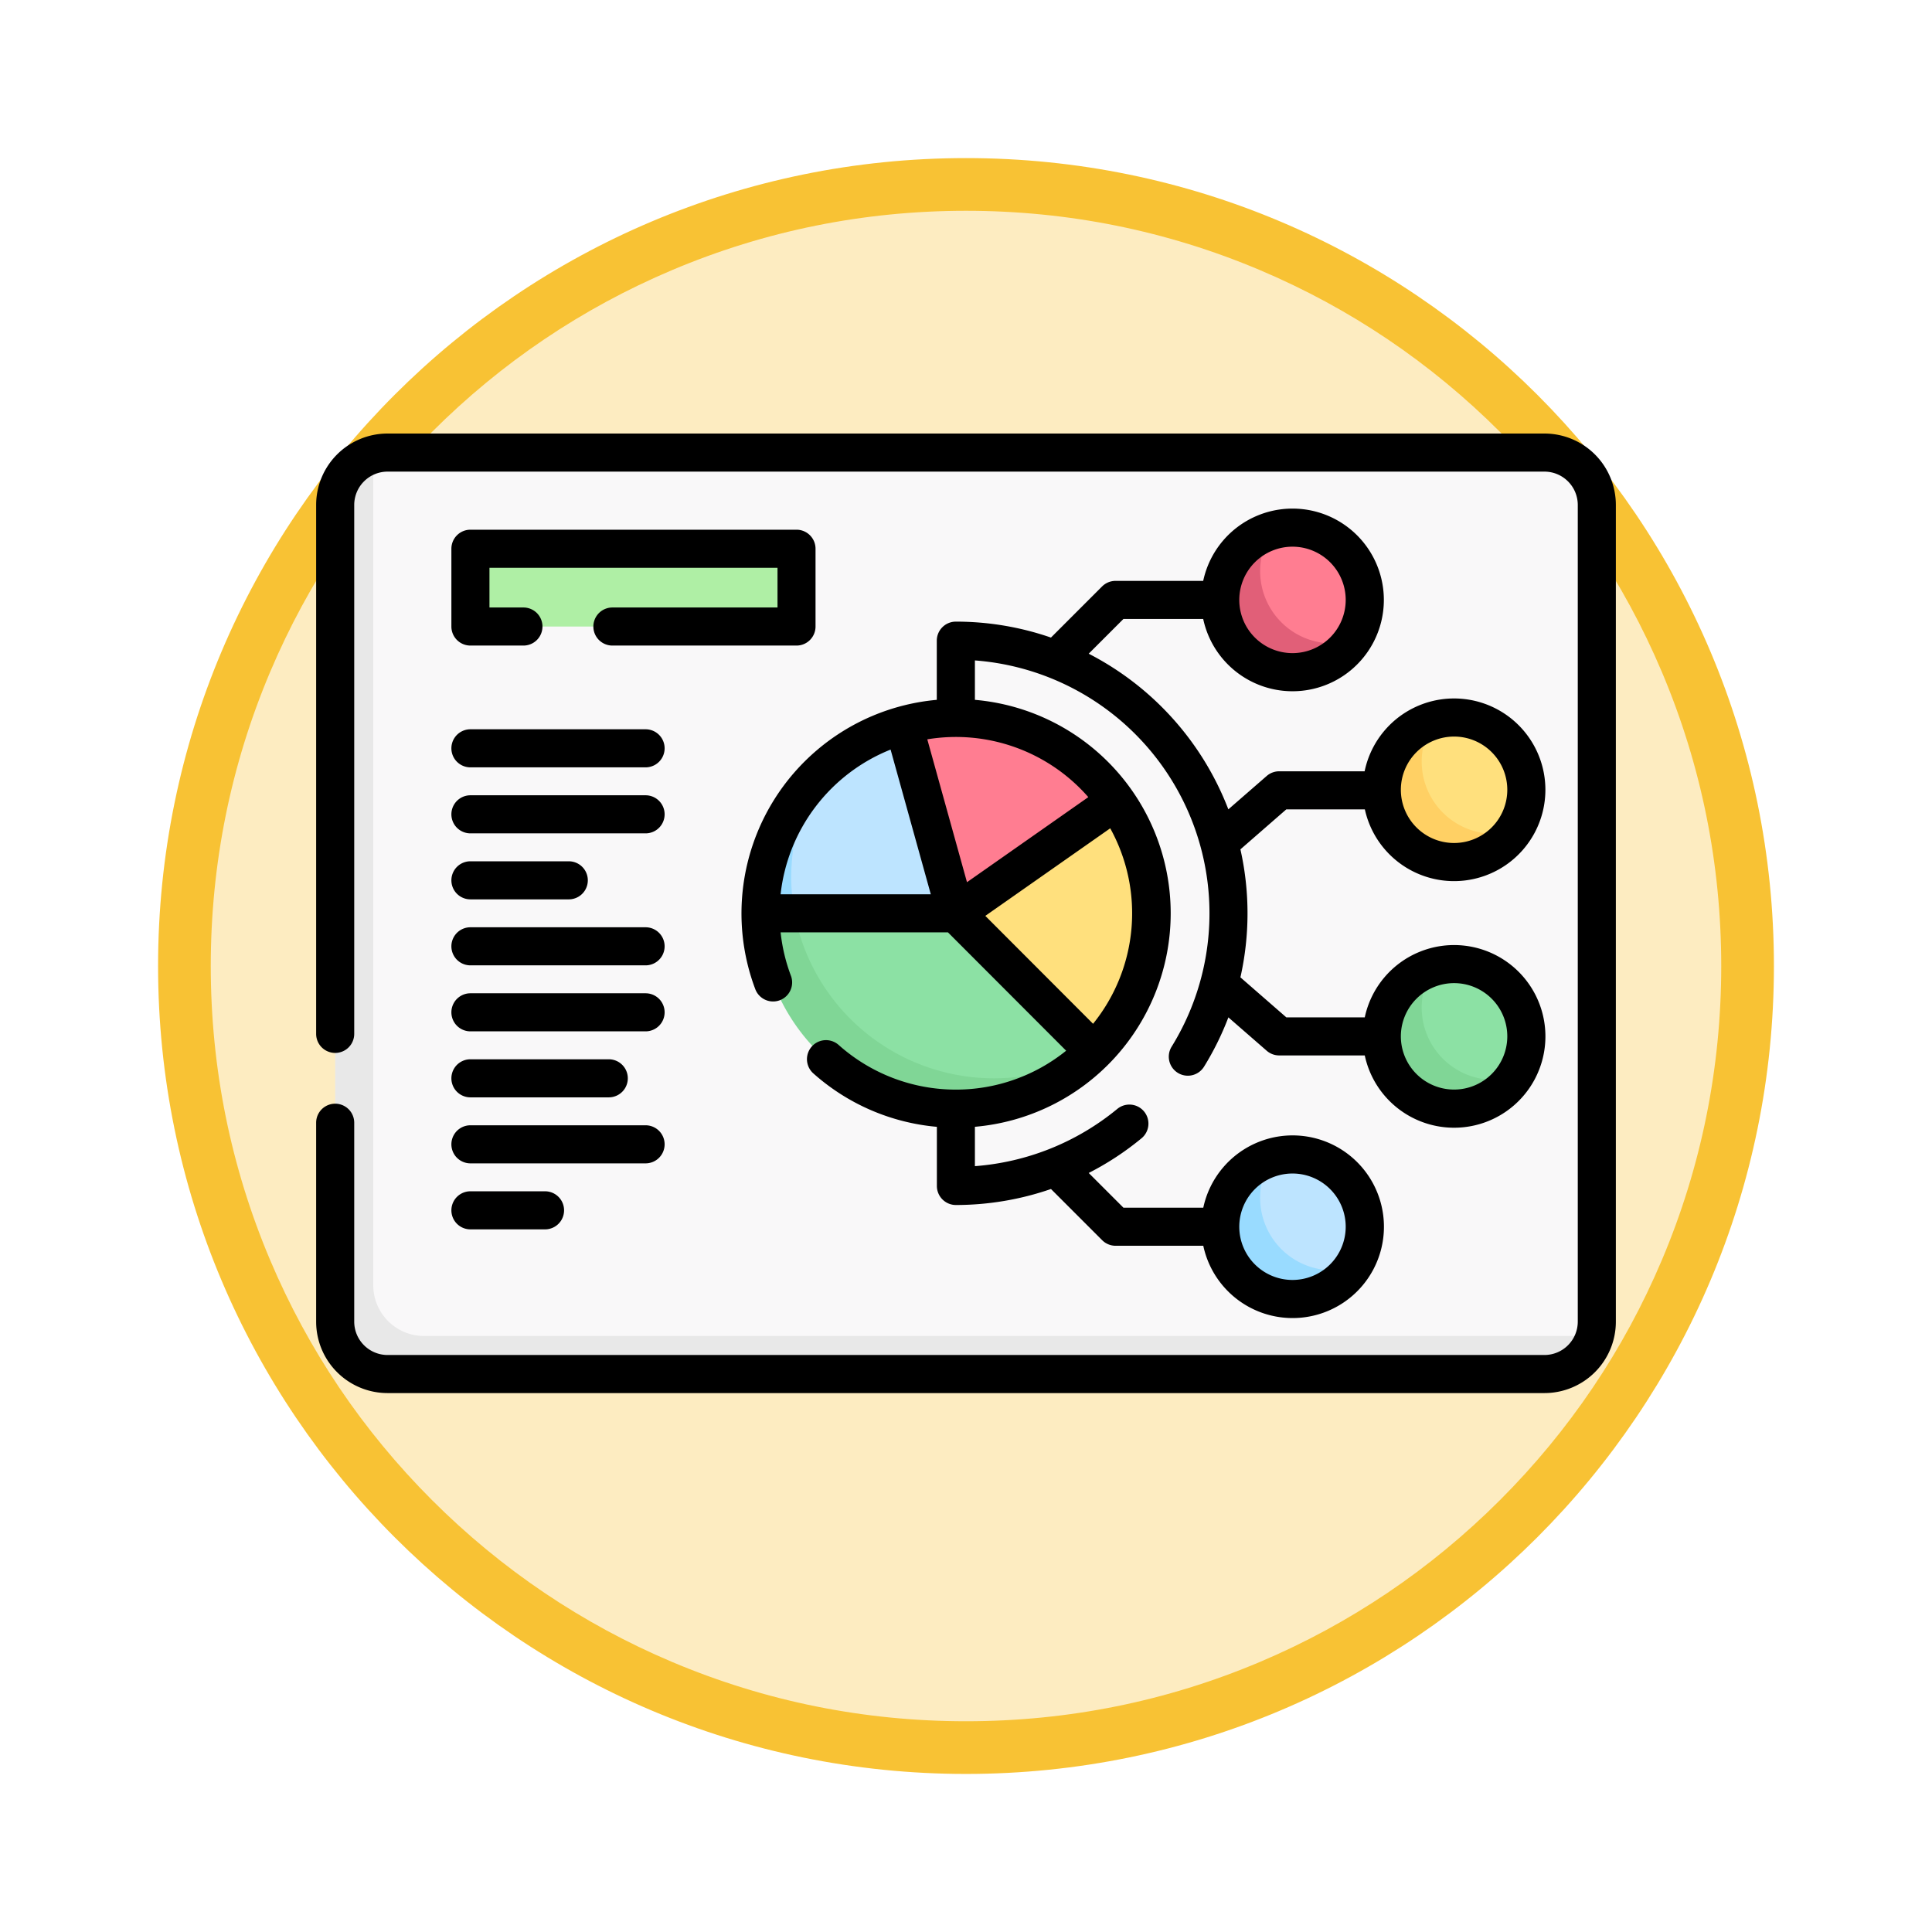 <svg xmlns="http://www.w3.org/2000/svg" xmlns:xlink="http://www.w3.org/1999/xlink" width="110" height="110" viewBox="0 0 110 110">
  <defs>
    <filter id="Trazado_982547" x="0" y="0" width="110" height="110" filterUnits="userSpaceOnUse">
      <feOffset dy="3" input="SourceAlpha"/>
      <feGaussianBlur stdDeviation="3" result="blur"/>
      <feFlood flood-opacity="0.161"/>
      <feComposite operator="in" in2="blur"/>
      <feComposite in="SourceGraphic"/>
    </filter>
  </defs>
  <g id="Grupo_1212747" data-name="Grupo 1212747" transform="translate(-1007 -4136.523)">
    <g id="Grupo_1211704" data-name="Grupo 1211704" transform="translate(630 -1936.756)">
      <g id="Grupo_1200150" data-name="Grupo 1200150" transform="translate(386 6079.28)">
        <g id="Grupo_1185951" data-name="Grupo 1185951" transform="translate(0 0)">
          <g id="Grupo_1184083" data-name="Grupo 1184083" transform="translate(0 0)">
            <g id="Grupo_1183743" data-name="Grupo 1183743" transform="translate(0 0)">
              <g id="Grupo_1181545" data-name="Grupo 1181545">
                <g id="Grupo_1177562" data-name="Grupo 1177562">
                  <g id="Grupo_1173147" data-name="Grupo 1173147" transform="translate(0 0)">
                    <g id="Grupo_1163801" data-name="Grupo 1163801" transform="translate(0 0)">
                      <g id="Grupo_1163014" data-name="Grupo 1163014" transform="translate(0 0)">
                        <g id="Grupo_1157015" data-name="Grupo 1157015" transform="translate(0 0)">
                          <g id="Grupo_1155792" data-name="Grupo 1155792" transform="translate(0 0)">
                            <g id="Grupo_1154703" data-name="Grupo 1154703" transform="translate(0 0)">
                              <g id="Grupo_1150789" data-name="Grupo 1150789">
                                <g id="Grupo_1154212" data-name="Grupo 1154212">
                                  <g id="Grupo_1152583" data-name="Grupo 1152583">
                                    <g id="Grupo_1146973" data-name="Grupo 1146973">
                                      <g id="Grupo_1146954" data-name="Grupo 1146954">
                                        <g transform="matrix(1, 0, 0, 1, -9, -6)" filter="url(#Trazado_982547)">
                                          <g id="Trazado_982547-2" data-name="Trazado 982547" transform="translate(9 6)" fill="#fdecc1">
                                            <path d="M 46 90.5 C 39.992 90.5 34.164 89.324 28.679 87.003 C 23.38 84.762 18.621 81.553 14.534 77.466 C 10.446 73.379 7.238 68.62 4.996 63.321 C 2.676 57.836 1.5 52.008 1.5 46 C 1.5 39.992 2.676 34.164 4.996 28.679 C 7.238 23.38 10.446 18.621 14.534 14.534 C 18.621 10.446 23.38 7.238 28.679 4.996 C 34.164 2.676 39.992 1.5 46 1.5 C 52.008 1.5 57.836 2.676 63.321 4.996 C 68.62 7.238 73.379 10.446 77.466 14.534 C 81.554 18.621 84.762 23.38 87.004 28.679 C 89.324 34.164 90.5 39.992 90.5 46 C 90.5 52.008 89.324 57.836 87.004 63.321 C 84.762 68.62 81.554 73.379 77.466 77.466 C 73.379 81.553 68.62 84.762 63.321 87.003 C 57.836 89.324 52.008 90.5 46 90.5 Z" stroke="none"/>
                                            <path d="M 46 3 C 40.194 3 34.563 4.136 29.263 6.378 C 24.143 8.544 19.544 11.644 15.594 15.594 C 11.644 19.544 8.544 24.143 6.378 29.263 C 4.137 34.563 3 40.194 3 46 C 3 51.806 4.137 57.437 6.378 62.737 C 8.544 67.857 11.644 72.455 15.594 76.405 C 19.544 80.355 24.143 83.456 29.263 85.622 C 34.563 87.863 40.194 89 46 89 C 51.806 89 57.437 87.863 62.737 85.622 C 67.857 83.456 72.456 80.355 76.406 76.405 C 80.356 72.455 83.456 67.857 85.622 62.737 C 87.864 57.437 89 51.806 89 46 C 89 40.194 87.864 34.563 85.622 29.263 C 83.456 24.143 80.356 19.544 76.406 15.594 C 72.456 11.644 67.857 8.544 62.737 6.378 C 57.437 4.136 51.806 3 46 3 M 46 -7.62939453125e-06 C 71.405 -7.62939453125e-06 92 20.595 92 46 C 92 71.405 71.405 92 46 92 C 20.595 92 7.62939453125e-06 71.405 7.62939453125e-06 46 C 7.62939453125e-06 20.595 20.595 -7.62939453125e-06 46 -7.62939453125e-06 Z" stroke="none" fill="#f8c234"/>
                                          </g>
                                        </g>
                                      </g>
                                    </g>
                                  </g>
                                </g>
                              </g>
                            </g>
                          </g>
                        </g>
                      </g>
                    </g>
                  </g>
                </g>
              </g>
            </g>
          </g>
        </g>
      </g>
    </g>
    <g id="infografias" transform="translate(1025 4094.207)">
      <g id="Grupo_1212745" data-name="Grupo 1212745" transform="translate(1.084 68.084)">
        <path id="Trazado_1085355" data-name="Trazado 1085355" d="M9.5,77.478a2.087,2.087,0,0,1,.47-1.523c.386-.5.783-1.167,1.409-1.343a2.978,2.978,0,0,1,.809-.111H78.066a2.977,2.977,0,0,1,2.977,2.977v46.51a2.977,2.977,0,0,1-.111.809,2.816,2.816,0,0,1-.847,1.091,2.452,2.452,0,0,1-2.019.643H12.188a2.291,2.291,0,0,1-2.544-2.544Z" transform="translate(-9.211 -74.501)" fill="#f9f8f9"/>
        <path id="Trazado_1085356" data-name="Trazado 1085356" d="M79.221,125.456a2.978,2.978,0,0,1-2.866,2.168H10.477A2.977,2.977,0,0,1,7.5,124.646V78.136A2.978,2.978,0,0,1,9.668,75.27v47.295a2.89,2.89,0,0,0,2.891,2.891Z" transform="translate(-7.5 -75.159)" fill="#e8e8e8"/>
        <path id="Trazado_1085357" data-name="Trazado 1085357" d="M365.234,108.188a4.117,4.117,0,0,0-5.232-3.96,4.737,4.737,0,0,0-.753.44,3.772,3.772,0,0,0-2.1,3.52,3.871,3.871,0,0,0,3.969,3.969,4.1,4.1,0,0,0,2.745-1.05,3.333,3.333,0,0,0,.651-.6A4.093,4.093,0,0,0,365.234,108.188Z" transform="translate(-306.615 -99.8)" fill="#ff7d91"/>
        <path id="Trazado_1085358" data-name="Trazado 1085358" d="M362.542,111.574a4.114,4.114,0,0,1-3.4-6.437,4.114,4.114,0,1,0,4.514,6.282A4.112,4.112,0,0,1,362.542,111.574Z" transform="translate(-305.76 -100.709)" fill="#e15f78"/>
        <path id="Trazado_1085359" data-name="Trazado 1085359" d="M428.873,183.188a4.117,4.117,0,0,0-5.232-3.96,4.735,4.735,0,0,0-.753.44,3.772,3.772,0,0,0-2.1,3.52,3.871,3.871,0,0,0,3.969,3.969,4.1,4.1,0,0,0,2.745-1.05,3.333,3.333,0,0,0,.651-.6A4.093,4.093,0,0,0,428.873,183.188Z" transform="translate(-361.057 -163.96)" fill="#ffe07d"/>
        <path id="Trazado_1085360" data-name="Trazado 1085360" d="M426.181,186.574a4.114,4.114,0,0,1-3.4-6.437,4.114,4.114,0,1,0,4.514,6.282A4.112,4.112,0,0,1,426.181,186.574Z" transform="translate(-360.201 -164.869)" fill="#ffd064"/>
        <path id="Trazado_1085361" data-name="Trazado 1085361" d="M428.873,280.114a4.117,4.117,0,0,0-5.232-3.96,4.734,4.734,0,0,0-.753.44,3.771,3.771,0,0,0-2.1,3.52,3.871,3.871,0,0,0,3.969,3.969,4.1,4.1,0,0,0,2.745-1.05,3.333,3.333,0,0,0,.651-.6A4.094,4.094,0,0,0,428.873,280.114Z" transform="translate(-361.057 -246.877)" fill="#8ce1a4"/>
        <path id="Trazado_1085362" data-name="Trazado 1085362" d="M426.181,283.5a4.114,4.114,0,0,1-3.4-6.437,4.114,4.114,0,1,0,4.514,6.282A4.112,4.112,0,0,1,426.181,283.5Z" transform="translate(-360.201 -247.786)" fill="#80d696"/>
        <path id="Trazado_1085363" data-name="Trazado 1085363" d="M365.234,355.114a4.117,4.117,0,0,0-5.232-3.96,4.737,4.737,0,0,0-.753.44,3.772,3.772,0,0,0-2.1,3.52,3.871,3.871,0,0,0,3.969,3.969,4.1,4.1,0,0,0,2.745-1.05,3.333,3.333,0,0,0,.651-.6A4.094,4.094,0,0,0,365.234,355.114Z" transform="translate(-306.615 -311.037)" fill="#bde4ff"/>
        <path id="Trazado_1085364" data-name="Trazado 1085364" d="M362.542,358.5a4.114,4.114,0,0,1-3.4-6.437,4.114,4.114,0,1,0,4.514,6.282A4.111,4.111,0,0,1,362.542,358.5Z" transform="translate(-305.76 -311.946)" fill="#99dbff"/>
        <path id="Trazado_1085365" data-name="Trazado 1085365" d="M78.18,116.808H61.937a1.161,1.161,0,0,1-1.161-1.161V113.54a1.161,1.161,0,0,1,1.161-1.161H78.18a1.161,1.161,0,0,1,1.161,1.161v2.106A1.161,1.161,0,0,1,78.18,116.808Z" transform="translate(-53.076 -106.904)" fill="#afefa5"/>
        <path id="Trazado_1085366" data-name="Trazado 1085366" d="M185.141,182.518c-.144.039-.287-.064-.428-.02a11.114,11.114,0,0,0-4.346,2.567c-2.122,2.025-2.866,4.881-2.866,8.046,0,.267-.279.531-.261.793l11.766-.05Z" transform="translate(-152.706 -166.879)" fill="#bde4ff"/>
        <path id="Trazado_1085367" data-name="Trazado 1085367" d="M263.122,218.214a11.086,11.086,0,0,1-3.264,7.87l-4.042-3.319L252,218.214l4.407-3.5,4.7-2.888A11.058,11.058,0,0,1,263.122,218.214Z" transform="translate(-216.662 -191.982)" fill="#ffe07d"/>
        <path id="Trazado_1085368" data-name="Trazado 1085368" d="M241.387,183.788l-9.107,6.384-3.332-10.614a11.135,11.135,0,0,1,12.439,4.23Z" transform="translate(-196.942 -163.939)" fill="#ff7d91"/>
        <path id="Trazado_1085369" data-name="Trazado 1085369" d="M195.9,263.87c-.023.023-.046.047-.069.068-.3.275-.613.425-.942.683a10.854,10.854,0,0,1-6.846,2.067A10.492,10.492,0,0,1,177.239,256h10.805Z" transform="translate(-152.706 -229.768)" fill="#8ce1a4"/>
        <path id="Trazado_1085370" data-name="Trazado 1085370" d="M178.494,200.33a11.415,11.415,0,0,0-1.506,8.046l-1.037.245-.9-.245a11.083,11.083,0,0,1,3.444-8.046Z" transform="translate(-150.834 -182.144)" fill="#99dbff"/>
        <path id="Trazado_1085371" data-name="Trazado 1085371" d="M193.96,263.938A11.121,11.121,0,0,1,175.05,256h1.938q.072.4.172.786a11.565,11.565,0,0,0,16.8,7.151Z" transform="translate(-150.834 -229.768)" fill="#80d696"/>
      </g>
      <g id="Grupo_1212746" data-name="Grupo 1212746" transform="translate(0 67)">
        <path id="Trazado_1085372" data-name="Trazado 1085372" d="M69.939,67H4.061A4.066,4.066,0,0,0,0,71.061v30.12a1.084,1.084,0,0,0,2.168,0V71.061a1.9,1.9,0,0,1,1.893-1.893H69.939a1.9,1.9,0,0,1,1.893,1.893v46.51a1.9,1.9,0,0,1-1.893,1.893H4.061a1.9,1.9,0,0,1-1.893-1.893V106.24a1.084,1.084,0,0,0-2.168,0v11.331a4.066,4.066,0,0,0,4.061,4.061H69.939A4.066,4.066,0,0,0,74,117.571V71.061A4.066,4.066,0,0,0,69.939,67Z" transform="translate(0 -67)"/>
        <path id="Trazado_1085373" data-name="Trazado 1085373" d="M178.674,107.461a12.211,12.211,0,0,0-10.335,16.473,1.084,1.084,0,1,0,2.028-.767,9.947,9.947,0,0,1-.586-2.467h9.528l6.729,6.738a9.987,9.987,0,0,1-6.278,2.215h0a10.021,10.021,0,0,1-6.676-2.544,1.084,1.084,0,0,0-1.443,1.618,12.181,12.181,0,0,0,7.037,3.045v3.367a1.084,1.084,0,0,0,1.084,1.084,16.618,16.618,0,0,0,5.412-.911l2.915,2.915a1.084,1.084,0,0,0,.767.317h4.99a5.2,5.2,0,1,0,0-2.168H189.3l-1.977-1.977a16.522,16.522,0,0,0,3-1.969,1.084,1.084,0,1,0-1.38-1.672,14.459,14.459,0,0,1-8.1,3.253v-2.241a12.2,12.2,0,0,0,0-24.309v-2.244A14.443,14.443,0,0,1,192.049,127.2a1.084,1.084,0,1,0,1.844,1.14,16.516,16.516,0,0,0,1.382-2.8l2.182,1.9a1.085,1.085,0,0,0,.712.267h4.871a5.2,5.2,0,1,0,0-2.168h-4.466l-2.614-2.278a16.621,16.621,0,0,0,0-7.287l2.613-2.277h4.472a5.2,5.2,0,1,0-.013-2.168h-4.864a1.084,1.084,0,0,0-.712.267l-2.183,1.9a16.7,16.7,0,0,0-7.951-8.862l1.978-1.978h4.541a5.2,5.2,0,1,0,0-2.168h-4.99a1.085,1.085,0,0,0-.767.317l-2.911,2.911a16.534,16.534,0,0,0-5.416-.908,1.084,1.084,0,0,0-1.084,1.084c0,.024,0,.048,0,.072s0,.048,0,.072v3.224Zm20.251,26.969a3.03,3.03,0,1,1-3.03,3.03A3.033,3.033,0,0,1,198.925,134.43Zm9.2-10.84a3.03,3.03,0,1,1-3.03,3.03A3.033,3.033,0,0,1,208.123,123.59Zm0-14.038a3.03,3.03,0,1,1-3.03,3.03A3.033,3.033,0,0,1,208.123,109.552Zm-9.2-10.811a3.03,3.03,0,1,1-3.03,3.03A3.033,3.033,0,0,1,198.925,98.741Zm-22.882,11.552,2.289,8.238h-8.552a10.06,10.06,0,0,1,6.263-8.238Zm11.528,15.612-6.135-6.144,7.112-4.986a10.011,10.011,0,0,1-.977,11.13ZM187.3,113l-6.908,4.844-2.26-8.135A10.007,10.007,0,0,1,187.3,113Z" transform="translate(-143.336 -92.299)"/>
        <path id="Trazado_1085374" data-name="Trazado 1085374" d="M72.925,104.879H54.36a1.084,1.084,0,0,0-1.084,1.084v4.429a1.084,1.084,0,0,0,1.084,1.084h3.018a1.084,1.084,0,0,0,0-2.168H55.444v-2.261h16.4v2.261h-9.4a1.084,1.084,0,1,0,0,2.168H72.925a1.084,1.084,0,0,0,1.084-1.084v-4.429A1.084,1.084,0,0,0,72.925,104.879Z" transform="translate(-45.576 -99.404)"/>
        <path id="Trazado_1085375" data-name="Trazado 1085375" d="M54.36,185.668h9.973a1.084,1.084,0,0,0,0-2.168H54.36a1.084,1.084,0,0,0,0,2.168Z" transform="translate(-45.576 -166.662)"/>
        <path id="Trazado_1085376" data-name="Trazado 1085376" d="M54.36,211.668h9.973a1.084,1.084,0,0,0,0-2.168H54.36a1.084,1.084,0,0,0,0,2.168Z" transform="translate(-45.576 -188.904)"/>
        <path id="Trazado_1085377" data-name="Trazado 1085377" d="M54.36,237.668h5.6a1.084,1.084,0,0,0,0-2.168h-5.6a1.084,1.084,0,0,0,0,2.168Z" transform="translate(-45.576 -211.146)"/>
        <path id="Trazado_1085378" data-name="Trazado 1085378" d="M54.36,263.668h9.973a1.084,1.084,0,0,0,0-2.168H54.36a1.084,1.084,0,0,0,0,2.168Z" transform="translate(-45.576 -233.389)"/>
        <path id="Trazado_1085379" data-name="Trazado 1085379" d="M54.36,289.668h9.973a1.084,1.084,0,0,0,0-2.168H54.36a1.084,1.084,0,0,0,0,2.168Z" transform="translate(-45.576 -255.631)"/>
        <path id="Trazado_1085380" data-name="Trazado 1085380" d="M54.36,315.668h7.877a1.084,1.084,0,0,0,0-2.168H54.36a1.084,1.084,0,0,0,0,2.168Z" transform="translate(-45.576 -277.873)"/>
        <path id="Trazado_1085381" data-name="Trazado 1085381" d="M54.36,341.668h9.973a1.084,1.084,0,0,0,0-2.168H54.36a1.084,1.084,0,0,0,0,2.168Z" transform="translate(-45.576 -300.115)"/>
        <path id="Trazado_1085382" data-name="Trazado 1085382" d="M54.36,367.668h4.248a1.084,1.084,0,0,0,0-2.168H54.36a1.084,1.084,0,0,0,0,2.168Z" transform="translate(-45.576 -322.357)"/>
      </g>
    </g>
  </g>
</svg>
